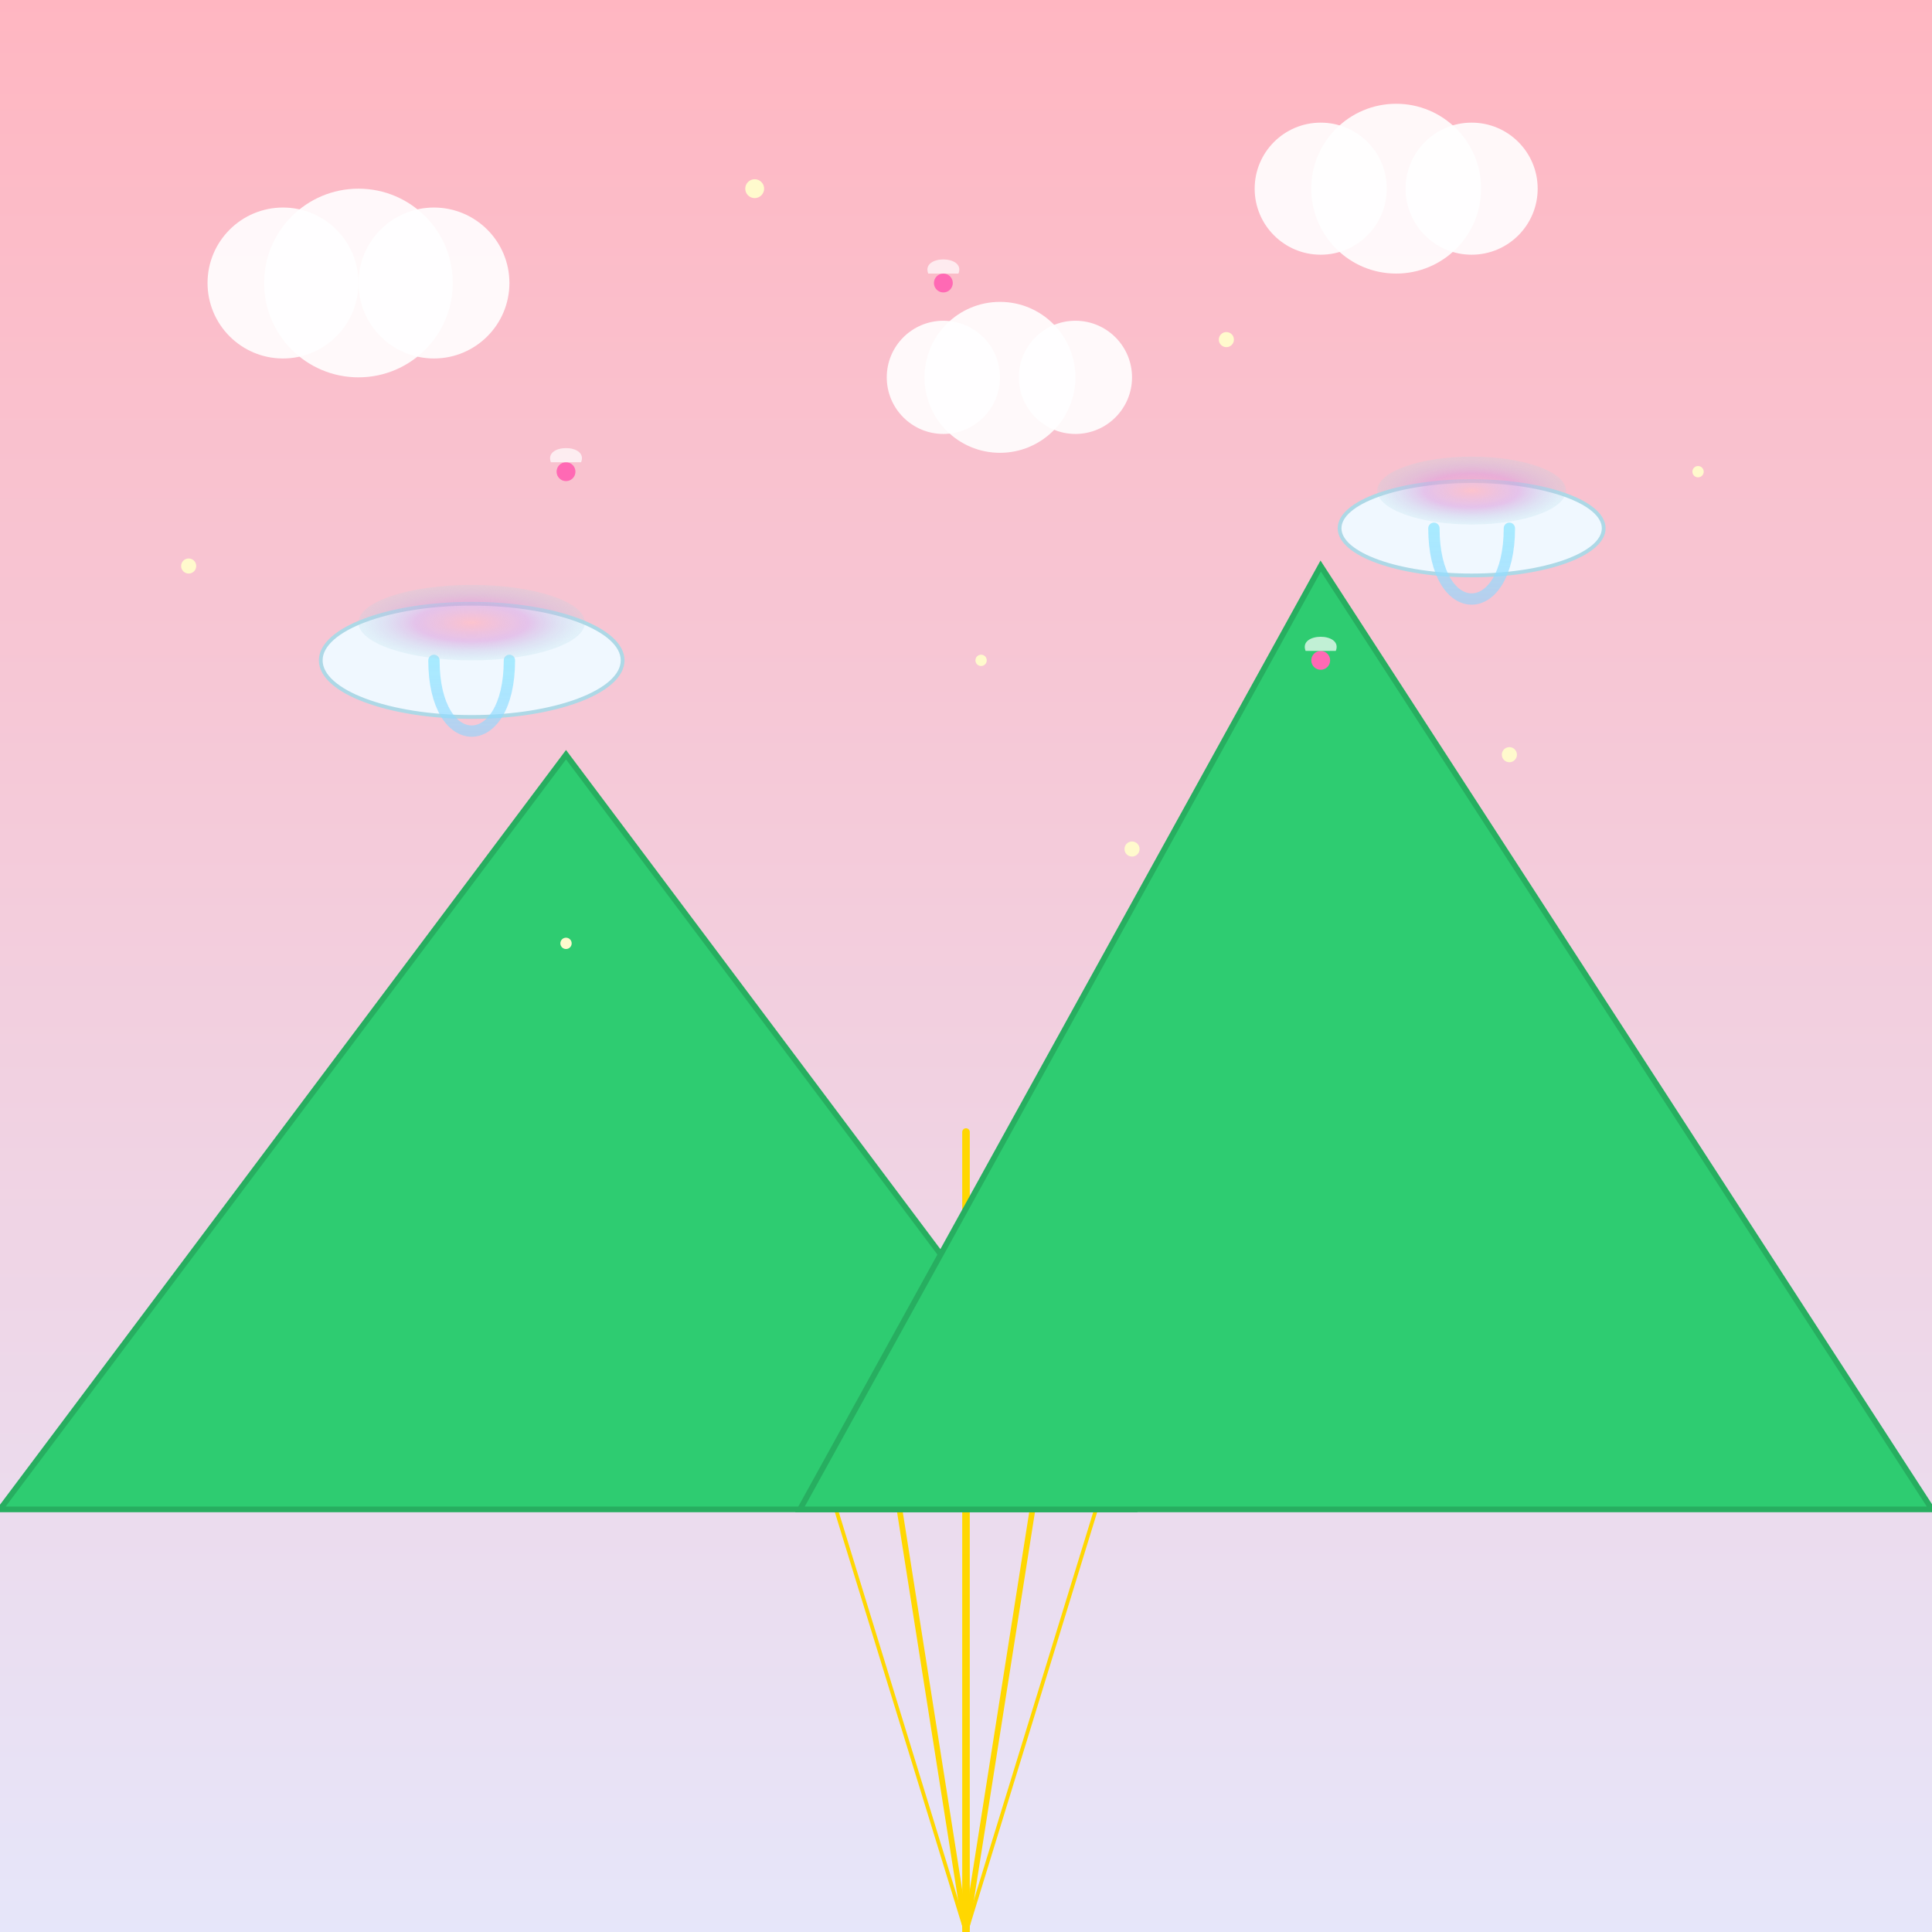 <!--

Generated by DrawGPT.
Free, open source, AI generated images in SVG, PNG, and HTML Canvas format.
https://drawgpt.ai

Created: 2025-03-29T19:12:36+00:00
-->
<svg xmlns="http://www.w3.org/2000/svg" xmlns:xlink="http://www.w3.org/1999/xlink"   viewBox="0 0 1024 1024">
  <rect x="0" y="0" width="1024" height="1024" fill="#333333" stroke="none"/>
  <title id="title_1" class="title">Enchanted Forest Skybox</title>
  <desc id="desc_1" class="description">A whimsical fairy tale scene with pastel skies, dancing sparkles, and floating islands—magical enough to make unicorns smile!</desc>
  <defs>
    <!-- Sky gradient from pastel pink to soft lavender -->
    <linearGradient id="skyGradient_1" class="gradient" x1="0" y1="0" x2="0" y2="1">
      <stop offset="0%" stop-color="#ffb6c1" />
      <stop offset="100%" stop-color="#e6e6fa" />
    </linearGradient>
    <!-- Waterfall gradient -->
    <linearGradient id="waterfallGradient_1" class="gradient" x1="0" y1="0" x2="0" y2="1">
      <stop offset="0%" stop-color="#a0e9ff" stop-opacity="0.9" />
      <stop offset="100%" stop-color="#84d0ff" stop-opacity="0.5" />
    </linearGradient>
    <!-- Rainbow mist gradient (used in floating islands) -->
    <radialGradient id="rainbowMistGradient_1" class="gradient" cx="50%" cy="50%" r="50%">
      <stop offset="0%" stop-color="rgba(255,182,193,0.8)" />
      <stop offset="50%" stop-color="rgba(221,160,221,0.6)" />
      <stop offset="100%" stop-color="rgba(173,216,230,0.2)" />
    </radialGradient>
  </defs>
  
  <!-- Sky background -->
  <rect id="bg_rect_1" class="background" x="0" y="0" width="1024" height="1024" fill="url(#skyGradient_1)"/>
  
  <!-- Golden sun rays -->
  <g id="sunRays_1" class="sun-rays">
    <line id="ray_1" class="ray" x1="512" y1="1024" x2="512" y2="600" stroke="#ffd700" stroke-width="4" stroke-linecap="round"/>
    <line id="ray_2" class="ray" x1="512" y1="1024" x2="450" y2="630" stroke="#ffd700" stroke-width="3" stroke-linecap="round"/>
    <line id="ray_3" class="ray" x1="512" y1="1024" x2="574" y2="630" stroke="#ffd700" stroke-width="3" stroke-linecap="round"/>
    <line id="ray_4" class="ray" x1="512" y1="1024" x2="400" y2="660" stroke="#ffd700" stroke-width="2" stroke-linecap="round"/>
    <line id="ray_5" class="ray" x1="512" y1="1024" x2="624" y2="660" stroke="#ffd700" stroke-width="2" stroke-linecap="round"/>
  </g>
  
  <!-- Majestic Mountains with lush emerald forests -->
  <g id="mountains_1" class="mountains">
    <!-- Left mountain -->
    <polygon id="mountain_left_1" class="mountain" points="0,800 300,400 600,800" fill="#2ecc71" stroke="#27ae60" stroke-width="3"/>
    <!-- Right mountain -->
    <polygon id="mountain_right_1" class="mountain" points="424,800 700,300 1024,800" fill="#2ecc71" stroke="#27ae60" stroke-width="3"/>
  </g>
  
  <!-- Floating islands with crystal waterfalls and rainbow mist -->
  <g id="floatingIslands_1" class="floating-islands">
    <!-- Left floating island -->
    <ellipse id="island_left_1" class="island" cx="250" cy="350" rx="80" ry="30" fill="#f0f8ff" stroke="#add8e6" stroke-width="2"/>
    <!-- Waterfall on left island -->
    <path id="waterfall_left_1" class="waterfall" d="M230,350 C230,400 270,400 270,350" fill="none" stroke="url(#waterfallGradient_1)" stroke-width="6" stroke-linecap="round"/>
    <!-- Rainbow mist over left island -->
    <ellipse id="mist_left_1" class="rainbow-mist" cx="250" cy="330" rx="60" ry="20" fill="url(#rainbowMistGradient_1)"/>
    
    <!-- Right floating island -->
    <ellipse id="island_right_1" class="island" cx="780" cy="280" rx="70" ry="25" fill="#f0f8ff" stroke="#add8e6" stroke-width="2"/>
    <!-- Waterfall on right island -->
    <path id="waterfall_right_1" class="waterfall" d="M760,280 C760,330 800,330 800,280" fill="none" stroke="url(#waterfallGradient_1)" stroke-width="6" stroke-linecap="round"/>
    <!-- Rainbow mist over right island -->
    <ellipse id="mist_right_1" class="rainbow-mist" cx="780" cy="260" rx="50" ry="18" fill="url(#rainbowMistGradient_1)"/>
  </g>
  
  <!-- Fluffy cotton-candy clouds -->
  <g id="clouds_1" class="clouds">
    <circle id="cloud_1a" class="cloud" cx="150" cy="150" r="40" fill="white" opacity="0.9" />
    <circle id="cloud_1b" class="cloud" cx="190" cy="150" r="50" fill="white" opacity="0.9" />
    <circle id="cloud_1c" class="cloud" cx="230" cy="150" r="40" fill="white" opacity="0.9" />
    
    <circle id="cloud_2a" class="cloud" cx="700" cy="100" r="35" fill="white" opacity="0.9" />
    <circle id="cloud_2b" class="cloud" cx="740" cy="100" r="45" fill="white" opacity="0.9" />
    <circle id="cloud_2c" class="cloud" cx="780" cy="100" r="35" fill="white" opacity="0.9" />
    
    <circle id="cloud_3a" class="cloud" cx="500" cy="200" r="30" fill="white" opacity="0.9" />
    <circle id="cloud_3b" class="cloud" cx="530" cy="200" r="40" fill="white" opacity="0.9" />
    <circle id="cloud_3c" class="cloud" cx="570" cy="200" r="30" fill="white" opacity="0.9" />
  </g>
  
  <!-- Magical sparkles scattered around the sky -->
  <g id="sparkles_1" class="sparkles">
    <circle id="sparkle_1" class="sparkle" cx="100" cy="300" r="4" fill="#fffacd" />
    <circle id="sparkle_2" class="sparkle" cx="900" cy="250" r="3" fill="#fffacd" />
    <circle id="sparkle_3" class="sparkle" cx="400" cy="100" r="5" fill="#fffacd" />
    <circle id="sparkle_4" class="sparkle" cx="650" cy="180" r="4" fill="#fffacd" />
    <circle id="sparkle_5" class="sparkle" cx="300" cy="500" r="3" fill="#fffacd" />
    <circle id="sparkle_6" class="sparkle" cx="800" cy="400" r="4" fill="#fffacd" />
    <circle id="sparkle_7" class="sparkle" cx="520" cy="350" r="3" fill="#fffacd" />
    <circle id="sparkle_8" class="sparkle" cx="600" cy="450" r="4" fill="#fffacd" />
  </g>
  
  <!-- Tiny fairies dancing in the air -->
  <g id="fairies_1" class="fairies">
    <g id="fairy_1" class="fairy" transform="translate(300,250)">
      <circle id="fairy_body_1" class="fairy-body" cx="0" cy="0" r="5" fill="#ff69b4"/>
      <path id="fairy_wings_1" class="fairy-wings" d="M-8,-5 C-12,-15,12,-15,8,-5" fill="rgba(255,255,255,0.7)"/>
    </g>
    <g id="fairy_2" class="fairy" transform="translate(700,350)">
      <circle id="fairy_body_2" class="fairy-body" cx="0" cy="0" r="5" fill="#ff69b4"/>
      <path id="fairy_wings_2" class="fairy-wings" d="M-8,-5 C-12,-15,12,-15,8,-5" fill="rgba(255,255,255,0.7)"/>
    </g>
    <g id="fairy_3" class="fairy" transform="translate(500,150)">
      <circle id="fairy_body_3" class="fairy-body" cx="0" cy="0" r="5" fill="#ff69b4"/>
      <path id="fairy_wings_3" class="fairy-wings" d="M-8,-5 C-12,-15,12,-15,8,-5" fill="rgba(255,255,255,0.7)"/>
    </g>
  </g>
  
</svg> 